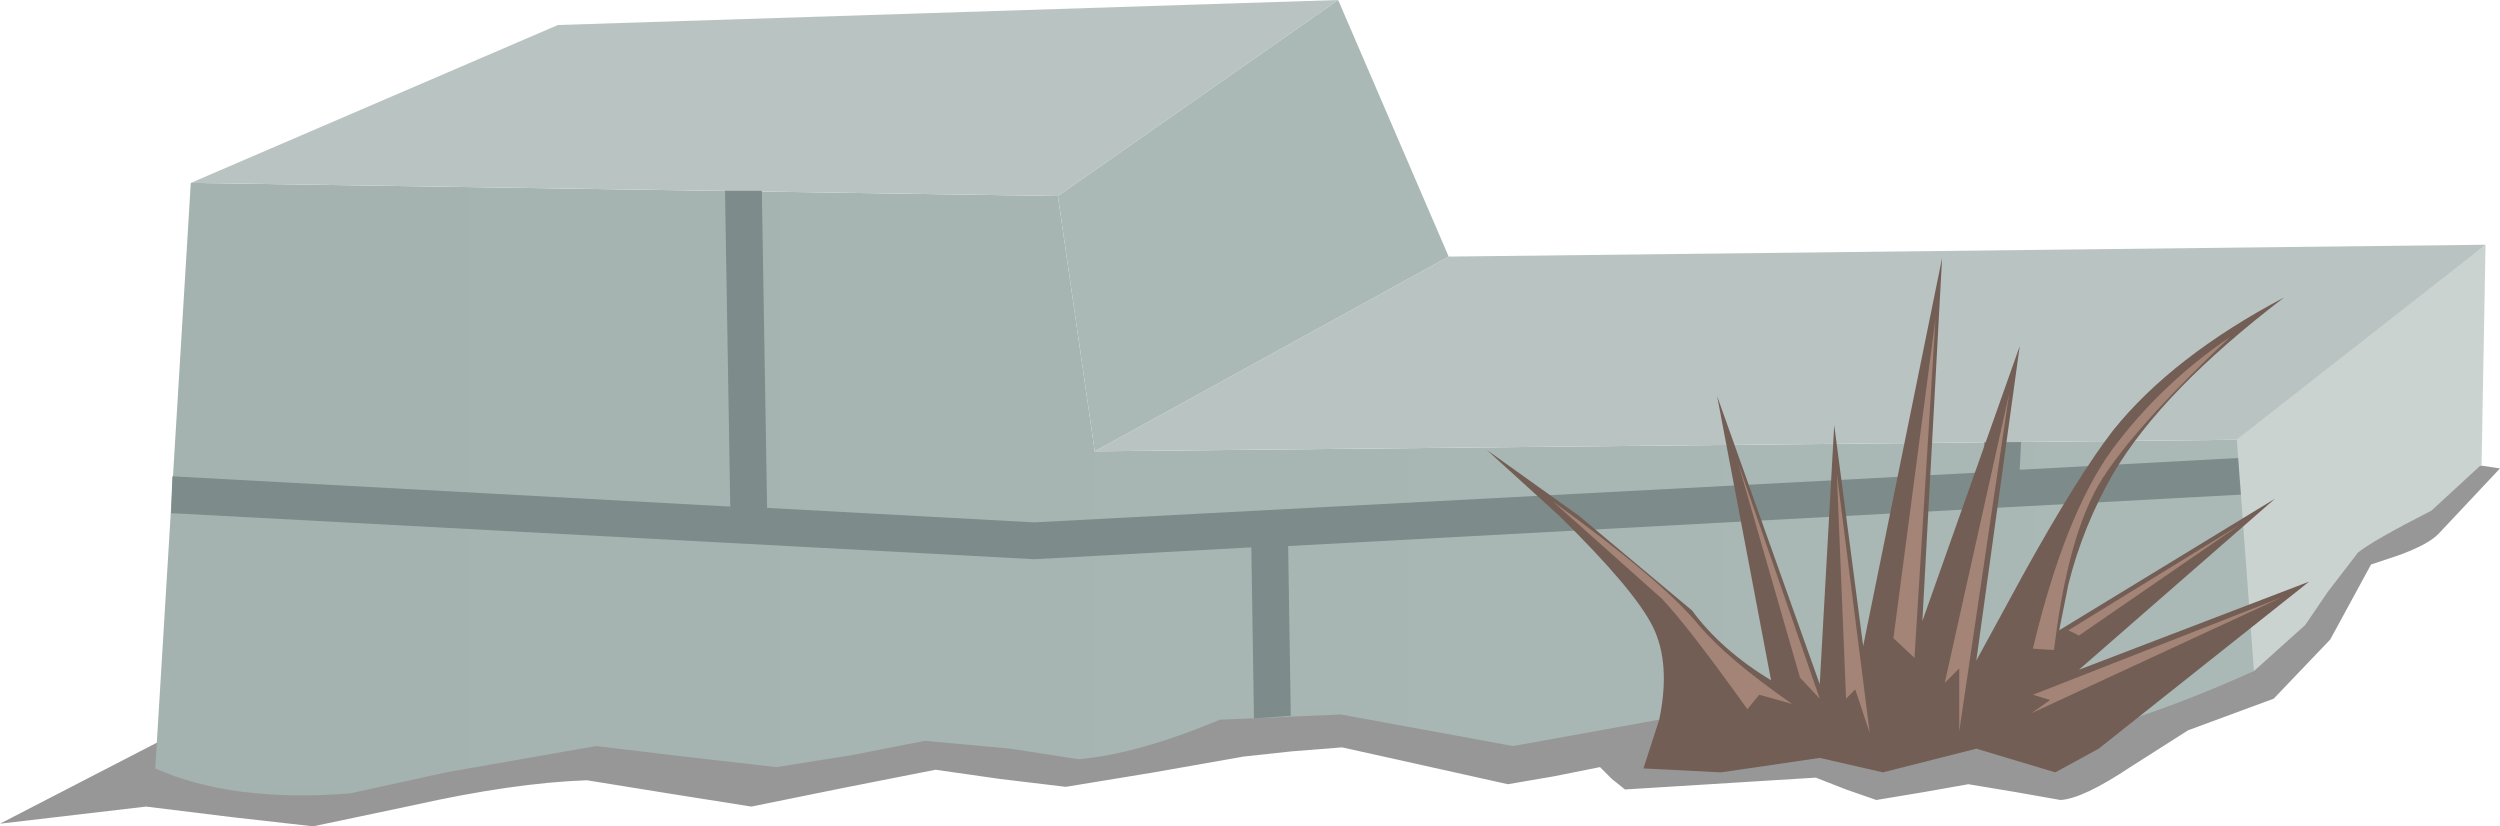 <?xml version="1.0" encoding="UTF-8" standalone="no"?>
<svg xmlns:xlink="http://www.w3.org/1999/xlink" height="31.4px" width="95.0px" xmlns="http://www.w3.org/2000/svg">
  <g transform="matrix(1.0, 0.0, 0.0, 1.0, 0.0, 0.0)">
    <use height="13.9" transform="matrix(1.0, 0.0, 0.0, 1.0, 0.0, 17.5)" width="95.0" xlink:href="#sprite0"/>
    <use height="30.2" transform="matrix(1.0, 0.0, 0.0, 1.0, 5.9, 0.0)" width="88.55" xlink:href="#shape1"/>
    <use height="7.9" transform="matrix(1.0, 0.0, 0.0, 1.0, 59.0, 19.05)" width="9.1" xlink:href="#sprite1"/>
    <use height="8.95" transform="matrix(1.0, 0.0, 0.0, 1.0, 66.05, 17.6)" width="3.1" xlink:href="#sprite2"/>
    <use height="9.85" transform="matrix(1.0, 0.0, 0.0, 1.0, 69.8, 18.0)" width="1.25" xlink:href="#sprite3"/>
    <use height="12.9" transform="matrix(1.0, 0.0, 0.0, 1.0, 71.95, 12.1)" width="1.6" xlink:href="#sprite4"/>
    <use height="12.85" transform="matrix(1.0, 0.0, 0.0, 1.0, 73.9, 14.95)" width="2.45" xlink:href="#sprite5"/>
    <use height="11.9" transform="matrix(1.0, 0.0, 0.0, 1.0, 77.25, 12.8)" width="7.5" xlink:href="#sprite6"/>
    <use height="4.2" transform="matrix(1.0, 0.0, 0.0, 1.0, 78.6, 19.95)" width="6.5" xlink:href="#sprite7"/>
    <use height="4.4" transform="matrix(1.0, 0.0, 0.0, 1.0, 77.2, 22.7)" width="9.5" xlink:href="#sprite8"/>
  </g>
  <defs>
    <g id="sprite0" transform="matrix(1.0, 0.0, 0.0, 1.0, 0.0, 0.0)">
      <use height="13.9" transform="matrix(1.0, 0.0, 0.0, 1.0, 0.0, 0.0)" width="95.0" xlink:href="#shape0"/>
    </g>
    <g id="shape0" transform="matrix(1.0, 0.0, 0.0, 1.0, 0.0, 0.0)">
      <path d="M95.0 0.3 L92.65 2.8 Q92.25 3.2 91.15 3.6 L90.1 3.95 88.55 6.8 86.4 9.05 83.15 10.25 80.95 11.65 Q79.15 12.85 78.3 12.9 L76.6 12.6 74.8 12.3 73.1 12.6 71.3 12.9 70.15 12.5 69.0 12.05 61.75 12.5 61.25 12.1 60.8 11.65 59.05 12.0 57.3 12.3 54.15 11.6 51.0 10.9 49.1 11.05 47.25 11.25 43.85 11.85 40.5 12.4 38.0 12.1 35.55 11.75 32.0 12.45 28.55 13.15 25.4 12.65 22.3 12.15 Q19.5 12.25 15.7 13.1 L11.9 13.9 8.8 13.55 5.55 13.15 0.0 13.8 10.65 8.3 93.0 0.0 95.0 0.3" fill="#000000" fill-opacity="0.408" fill-rule="evenodd" stroke="none"/>
    </g>
    <g id="shape1" transform="matrix(1.0, 0.0, 0.0, 1.0, -5.9, 0.0)">
      <path d="M85.65 25.5 Q79.3 28.35 75.65 28.35 L69.35 27.6 65.8 26.85 57.5 28.35 50.95 27.15 46.35 27.35 Q43.25 28.65 41.0 28.85 L38.4 28.45 35.15 28.15 32.35 28.7 29.5 29.15 26.0 28.75 22.65 28.35 16.95 29.35 13.3 30.15 Q8.8 30.5 5.9 29.2 L7.25 6.95 40.2 7.45 41.6 17.15 86.1 16.7 85.65 25.5" fill="url(#gradient0)" fill-rule="evenodd" stroke="none"/>
      <path d="M7.25 6.95 L21.2 0.95 50.85 0.0 40.2 7.45 7.25 6.95" fill="#b9c4c2" fill-rule="evenodd" stroke="none"/>
      <path d="M86.1 16.7 L41.6 17.15 55.05 9.75 94.45 9.3 86.1 16.7" fill="#b9c4c2" fill-rule="evenodd" stroke="none"/>
      <path d="M41.6 17.15 L40.2 7.45 50.85 0.0 55.05 9.75 41.6 17.15" fill="#aab9b6" fill-rule="evenodd" stroke="none"/>
      <path d="M86.05 17.35 L86.0 18.75 48.95 20.75 49.05 27.2 47.65 27.3 47.55 20.8 39.3 21.25 6.5 19.5 6.55 18.1 27.75 19.25 27.55 7.25 28.95 7.25 29.15 19.3 39.3 19.85 75.35 17.95 75.4 16.8 76.8 16.8 76.75 17.85 86.05 17.35" fill="#7d8c8a" fill-rule="evenodd" stroke="none"/>
      <path d="M94.45 9.3 L94.3 17.65 92.4 19.4 Q90.15 20.55 89.6 21.0 L88.45 22.5 87.6 23.75 85.65 25.5 85.0 16.7 94.45 9.3" fill="#cbd3d1" fill-rule="evenodd" stroke="none"/>
      <path d="M78.25 23.95 L86.45 18.95 79.0 25.45 87.75 22.1 79.75 28.45 78.1 29.35 75.1 28.45 71.55 29.35 69.15 28.8 65.4 29.35 62.45 29.2 63.05 27.35 Q63.5 25.2 62.8 23.8 62.1 22.4 59.25 19.6 L56.5 17.1 60.0 19.6 64.3 23.2 Q65.4 24.7 67.3 25.85 L65.25 15.05 69.15 26.0 69.7 16.15 70.8 24.55 73.8 9.8 73.05 23.6 76.75 13.15 75.1 25.1 76.9 21.8 Q78.95 18.1 80.3 16.35 82.55 13.55 86.8 11.3 82.15 14.85 80.3 18.0 79.15 20.0 78.6 22.2 L78.25 23.95" fill="#735e55" fill-rule="evenodd" stroke="none"/>
    </g>
    <linearGradient gradientTransform="matrix(-0.189, 0.0, 0.0, 0.189, -71.55, 18.6)" gradientUnits="userSpaceOnUse" id="gradient0" spreadMethod="pad" x1="-819.2" x2="819.2">
      <stop offset="0.0" stop-color="#aab9b6"/>
      <stop offset="1.0" stop-color="#919e9c"/>
    </linearGradient>
    <g id="sprite1" transform="matrix(1.0, 0.0, 0.0, 1.0, 0.0, 0.0)">
      <use height="7.9" transform="matrix(1.0, 0.0, 0.0, 1.0, 0.0, 0.0)" width="9.1" xlink:href="#shape2"/>
    </g>
    <g id="shape2" transform="matrix(1.0, 0.0, 0.0, 1.0, 0.0, 0.0)">
      <path d="M7.4 7.9 Q5.15 4.75 4.15 3.7 L0.0 0.0 Q4.15 3.0 5.55 4.7 6.65 6.0 9.1 7.7 L7.85 7.35 7.4 7.9" fill="#a48476" fill-rule="evenodd" stroke="none"/>
    </g>
    <g id="sprite2" transform="matrix(1.0, 0.0, 0.0, 1.0, 0.0, 0.0)">
      <use height="8.95" transform="matrix(1.0, 0.0, 0.0, 1.0, 0.0, 0.0)" width="3.1" xlink:href="#shape3"/>
    </g>
    <g id="shape3" transform="matrix(1.0, 0.0, 0.0, 1.0, 0.0, 0.0)">
      <path d="M2.35 8.15 L0.0 0.0 3.1 8.95 2.35 8.15" fill="#a48476" fill-rule="evenodd" stroke="none"/>
    </g>
    <g id="sprite3" transform="matrix(1.0, 0.0, 0.0, 1.0, 0.0, 0.0)">
      <use height="9.85" transform="matrix(1.0, 0.0, 0.0, 1.0, 0.0, 0.0)" width="1.25" xlink:href="#shape4"/>
    </g>
    <g id="shape4" transform="matrix(1.0, 0.0, 0.0, 1.0, 0.0, 0.0)">
      <path d="M0.35 8.55 L0.0 0.0 1.25 9.85 0.7 8.2 0.35 8.55" fill="#a48476" fill-rule="evenodd" stroke="none"/>
    </g>
    <g id="sprite4" transform="matrix(1.0, 0.0, 0.0, 1.0, 0.0, 0.0)">
      <use height="12.9" transform="matrix(1.0, 0.0, 0.0, 1.0, 0.0, 0.0)" width="1.6" xlink:href="#shape5"/>
    </g>
    <g id="shape5" transform="matrix(1.0, 0.0, 0.0, 1.0, 0.0, 0.0)">
      <path d="M0.0 12.15 L1.6 0.0 0.8 12.9 0.0 12.15" fill="#a48476" fill-rule="evenodd" stroke="none"/>
    </g>
    <g id="sprite5" transform="matrix(1.0, 0.0, 0.0, 1.0, 0.0, 0.0)">
      <use height="12.85" transform="matrix(1.0, 0.0, 0.0, 1.0, 0.0, 0.0)" width="2.45" xlink:href="#shape6"/>
    </g>
    <g id="shape6" transform="matrix(1.0, 0.0, 0.0, 1.0, 0.0, 0.0)">
      <path d="M0.0 11.0 L2.45 0.0 0.55 12.85 0.55 10.45 0.0 11.0" fill="#a48476" fill-rule="evenodd" stroke="none"/>
    </g>
    <g id="sprite6" transform="matrix(1.0, 0.0, 0.0, 1.0, 0.0, 0.0)">
      <use height="11.9" transform="matrix(1.0, 0.0, 0.0, 1.0, 0.0, 0.0)" width="7.5" xlink:href="#shape7"/>
    </g>
    <g id="shape7" transform="matrix(1.0, 0.0, 0.0, 1.0, 0.0, 0.0)">
      <path d="M0.0 11.85 Q1.2 6.8 3.0 4.3 4.85 1.8 7.5 0.0 3.1 4.15 2.2 6.2 1.25 8.2 0.8 11.9 L0.0 11.85" fill="#a48476" fill-rule="evenodd" stroke="none"/>
    </g>
    <g id="sprite7" transform="matrix(1.0, 0.0, 0.0, 1.0, 0.0, 0.0)">
      <use height="4.2" transform="matrix(1.0, 0.0, 0.0, 1.0, 0.0, 0.0)" width="6.5" xlink:href="#shape8"/>
    </g>
    <g id="shape8" transform="matrix(1.0, 0.0, 0.0, 1.0, 0.0, 0.0)">
      <path d="M0.4 4.2 L0.0 4.0 6.5 0.0 0.4 4.2" fill="#a48476" fill-rule="evenodd" stroke="none"/>
    </g>
    <g id="sprite8" transform="matrix(1.0, 0.0, 0.0, 1.0, 0.0, 0.0)">
      <use height="4.4" transform="matrix(1.0, 0.0, 0.0, 1.0, 0.0, 0.0)" width="9.5" xlink:href="#shape9"/>
    </g>
    <g id="shape9" transform="matrix(1.0, 0.0, 0.0, 1.0, 0.0, 0.0)">
      <path d="M0.05 3.7 L9.5 0.0 0.0 4.4 0.7 3.9 0.05 3.7" fill="#a48476" fill-rule="evenodd" stroke="none"/>
    </g>
  </defs>
</svg>
